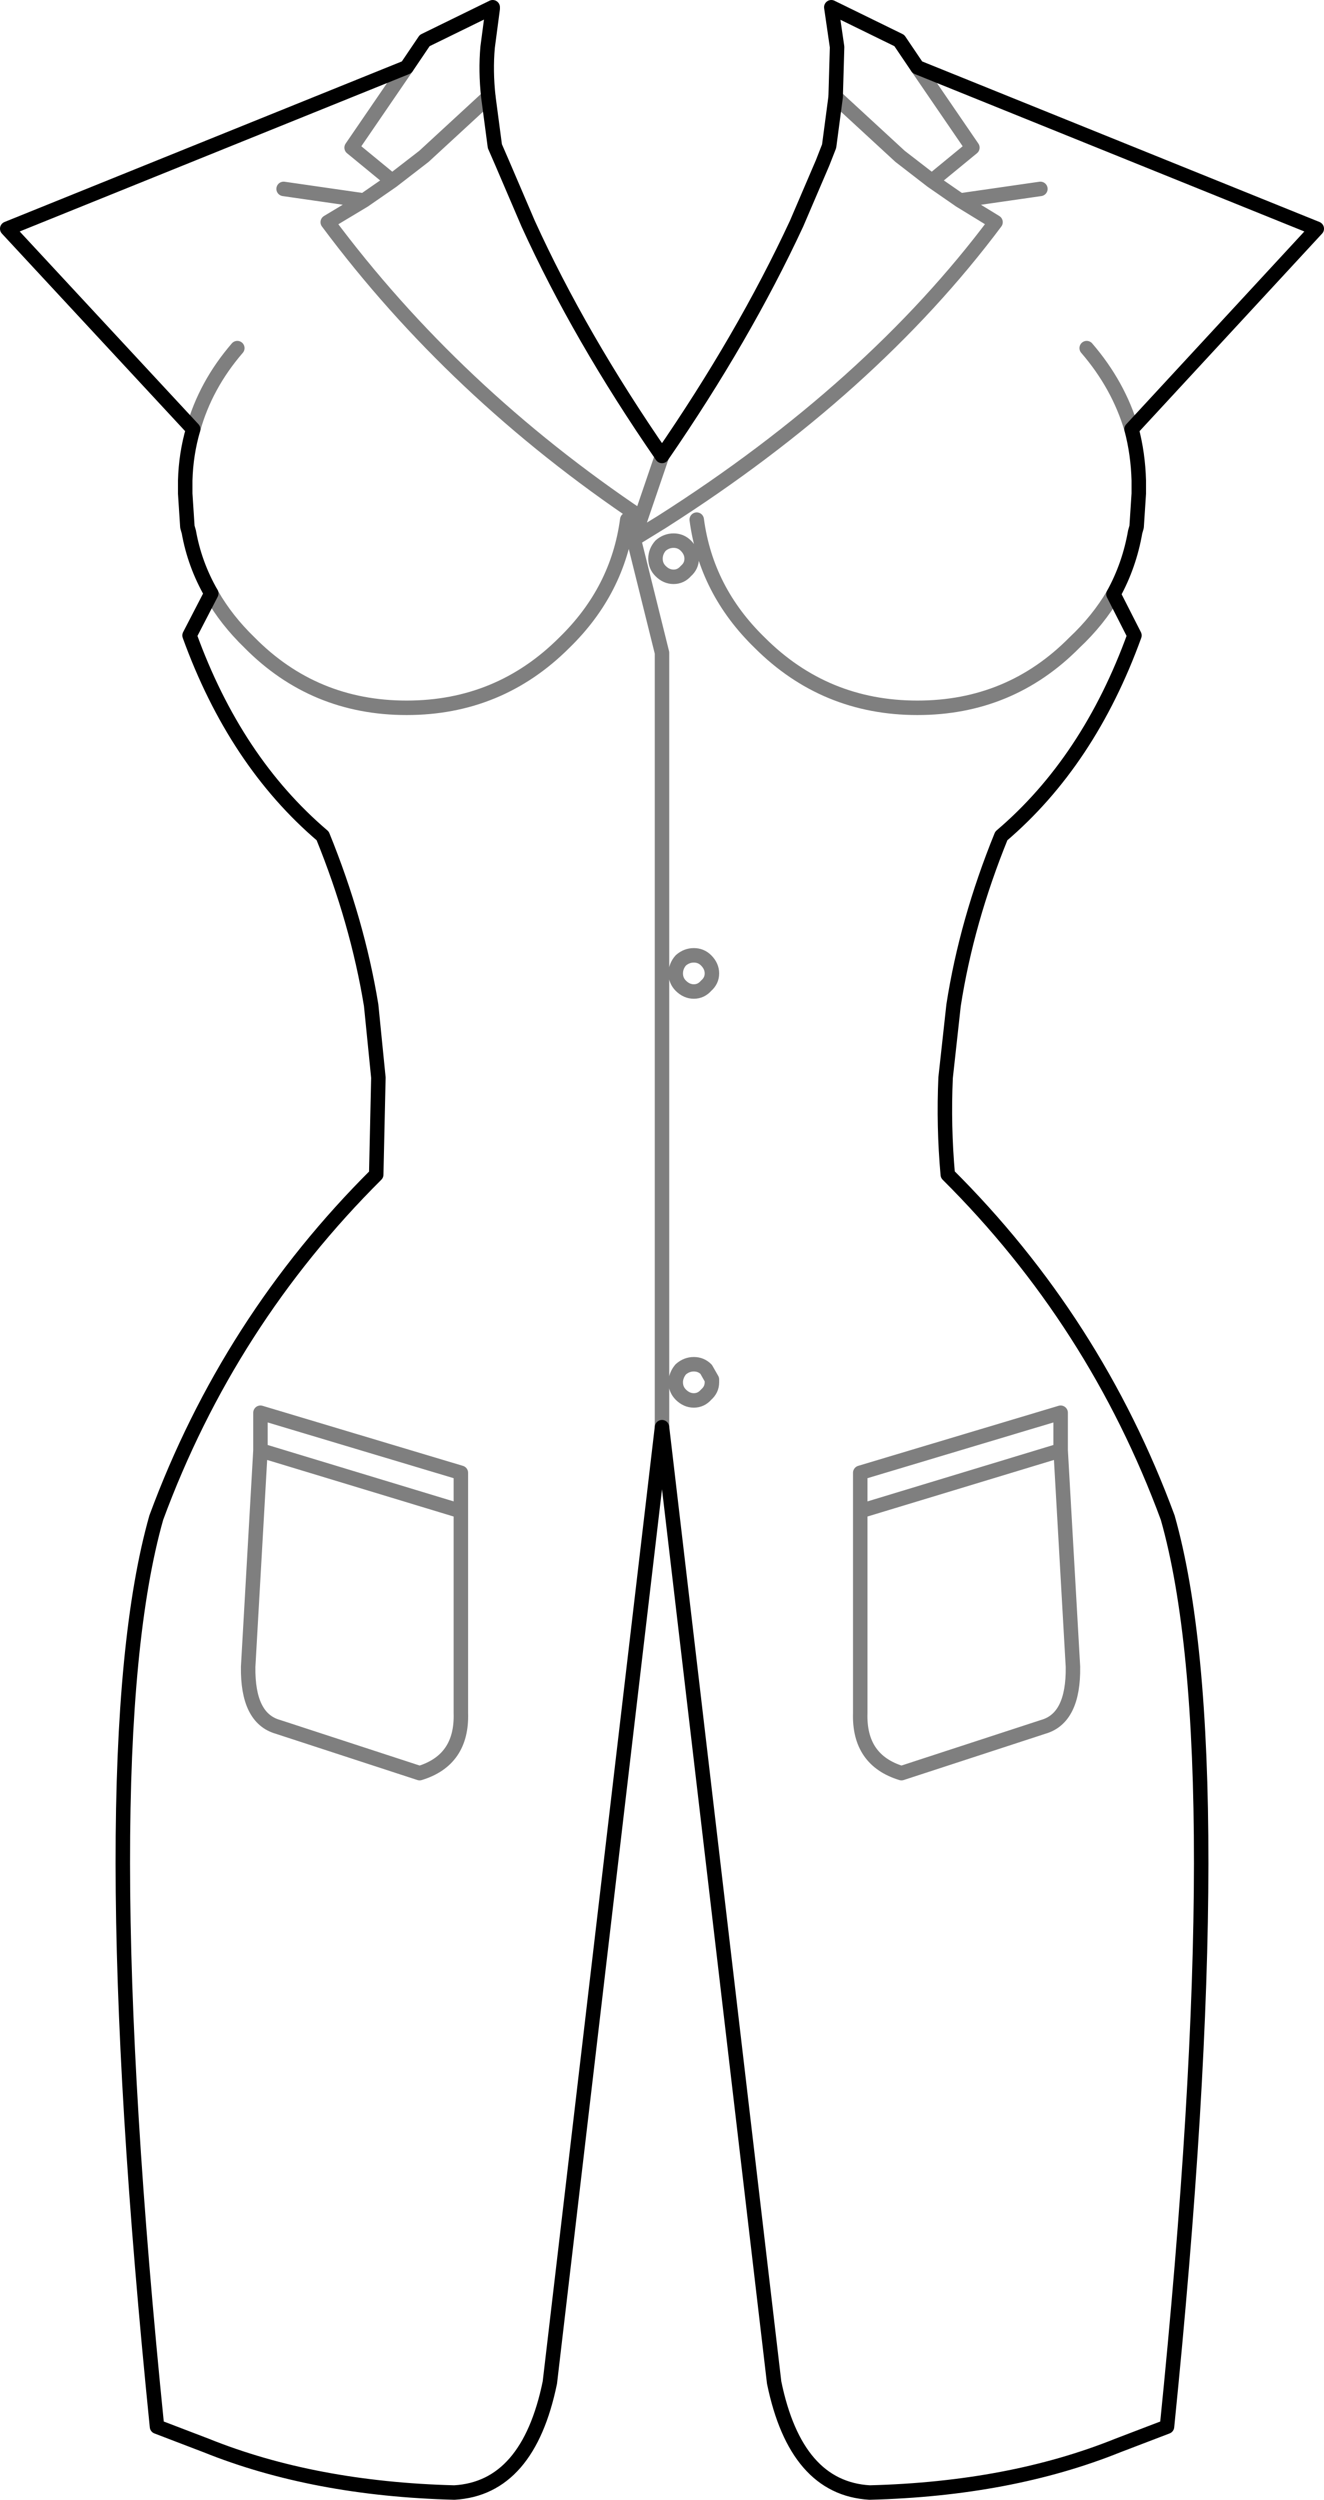 <?xml version="1.0" encoding="UTF-8" standalone="no"?>
<svg xmlns:xlink="http://www.w3.org/1999/xlink" height="172.7px" width="91.5px" xmlns="http://www.w3.org/2000/svg">
  <g transform="matrix(1.0, 0.0, 0.0, 1.0, -354.15, -227.35)">
    <path d="M417.55 232.0 L445.15 243.15 432.35 257.0 Q432.8 258.7 432.85 260.55 L432.85 261.2 432.85 261.45 432.7 263.75 432.6 264.1 Q432.2 266.4 431.1 268.4 L432.55 271.25 Q429.4 279.95 423.35 285.1 420.95 291.0 420.05 296.8 L419.5 301.8 Q419.35 305.15 419.65 308.5 429.85 318.65 434.85 332.2 439.5 348.6 434.8 395.0 L431.4 396.3 Q423.95 399.3 414.25 399.55 409.15 399.25 407.65 391.95 L399.9 325.95 392.15 391.95 Q390.65 399.25 385.55 399.55 375.85 399.3 368.4 396.3 L365.0 395.0 Q360.3 348.6 364.95 332.2 369.95 318.65 380.15 308.5 L380.3 301.8 379.8 296.8 Q378.85 291.0 376.45 285.1 370.4 279.95 367.25 271.25 L368.75 268.35 Q367.6 266.35 367.2 264.1 L367.1 263.75 366.95 261.45 366.95 261.2 366.95 260.55 Q367.0 258.7 367.5 257.0 L354.65 243.15 382.25 232.0 383.5 230.15 388.2 227.85 388.2 227.95 387.85 230.6 Q387.7 232.25 387.9 234.05 L388.35 237.45 388.85 238.6 390.65 242.8 Q394.2 250.6 399.9 258.85 405.55 250.65 409.2 242.8 L411.0 238.6 411.45 237.45 411.9 234.05 412.0 230.6 411.6 227.85 416.3 230.15 417.55 232.0" fill="none" stroke="#000000" stroke-linecap="round" stroke-linejoin="round" stroke-width="1.0"/>
    <path d="M417.55 232.0 L421.35 237.55 418.55 239.85 420.5 241.2 426.05 240.4 M420.5 241.2 L422.95 242.7 Q414.35 254.2 399.9 263.4 L397.95 264.6 399.9 272.45 399.9 325.95 M411.9 234.05 L416.35 238.15 418.55 239.85 M432.35 257.0 Q431.45 253.95 429.25 251.4 M431.1 268.4 Q430.05 270.2 428.4 271.75 423.95 276.25 417.55 276.25 411.15 276.25 406.65 271.75 402.95 268.15 402.3 263.25 M382.25 232.0 L378.45 237.55 381.25 239.85 383.45 238.15 387.9 234.05 M381.25 239.85 L379.3 241.2 376.8 242.7 Q385.55 254.45 398.45 263.1 L399.9 258.85 M379.3 241.2 L373.75 240.4 M401.55 265.05 Q401.95 265.45 401.95 265.95 401.95 266.45 401.55 266.8 401.2 267.2 400.7 267.2 400.2 267.2 399.8 266.8 399.45 266.45 399.45 265.95 399.45 265.45 399.8 265.05 400.2 264.7 400.7 264.7 401.2 264.7 401.55 265.05 M397.95 264.6 L398.45 263.1 M397.5 263.25 Q396.85 268.15 393.15 271.75 388.65 276.25 382.25 276.25 375.85 276.25 371.4 271.75 369.8 270.2 368.8 268.45 L368.75 268.35 M367.5 257.0 Q368.35 253.95 370.55 251.4 M403.35 294.6 Q403.35 295.1 402.95 295.45 402.6 295.85 402.1 295.85 401.6 295.85 401.2 295.45 400.85 295.1 400.85 294.6 400.85 294.1 401.2 293.7 401.6 293.35 402.1 293.35 402.6 293.35 402.95 293.7 403.35 294.1 403.35 294.6 M372.15 327.55 L372.15 324.95 386.0 329.1 386.0 331.75 386.0 345.7 Q386.1 348.95 383.15 349.85 L373.35 346.65 Q371.25 346.05 371.3 342.5 L372.15 327.55 386.0 331.75 M403.35 322.85 Q403.35 323.35 402.95 323.7 402.6 324.1 402.1 324.1 401.6 324.1 401.2 323.7 400.85 323.35 400.85 322.85 L400.85 322.75 Q400.9 322.3 401.2 321.95 401.6 321.6 402.1 321.6 402.6 321.6 402.95 321.95 L403.35 322.65 403.35 322.85 M427.45 327.55 L413.6 331.75 413.6 345.7 Q413.5 348.95 416.45 349.85 L426.25 346.65 Q428.35 346.05 428.3 342.5 L427.45 327.55 427.45 324.95 413.6 329.1 413.6 331.75" fill="none" stroke="#000000" stroke-linecap="round" stroke-linejoin="round" stroke-opacity="0.502" stroke-width="1.0"/>
  </g>
</svg>
